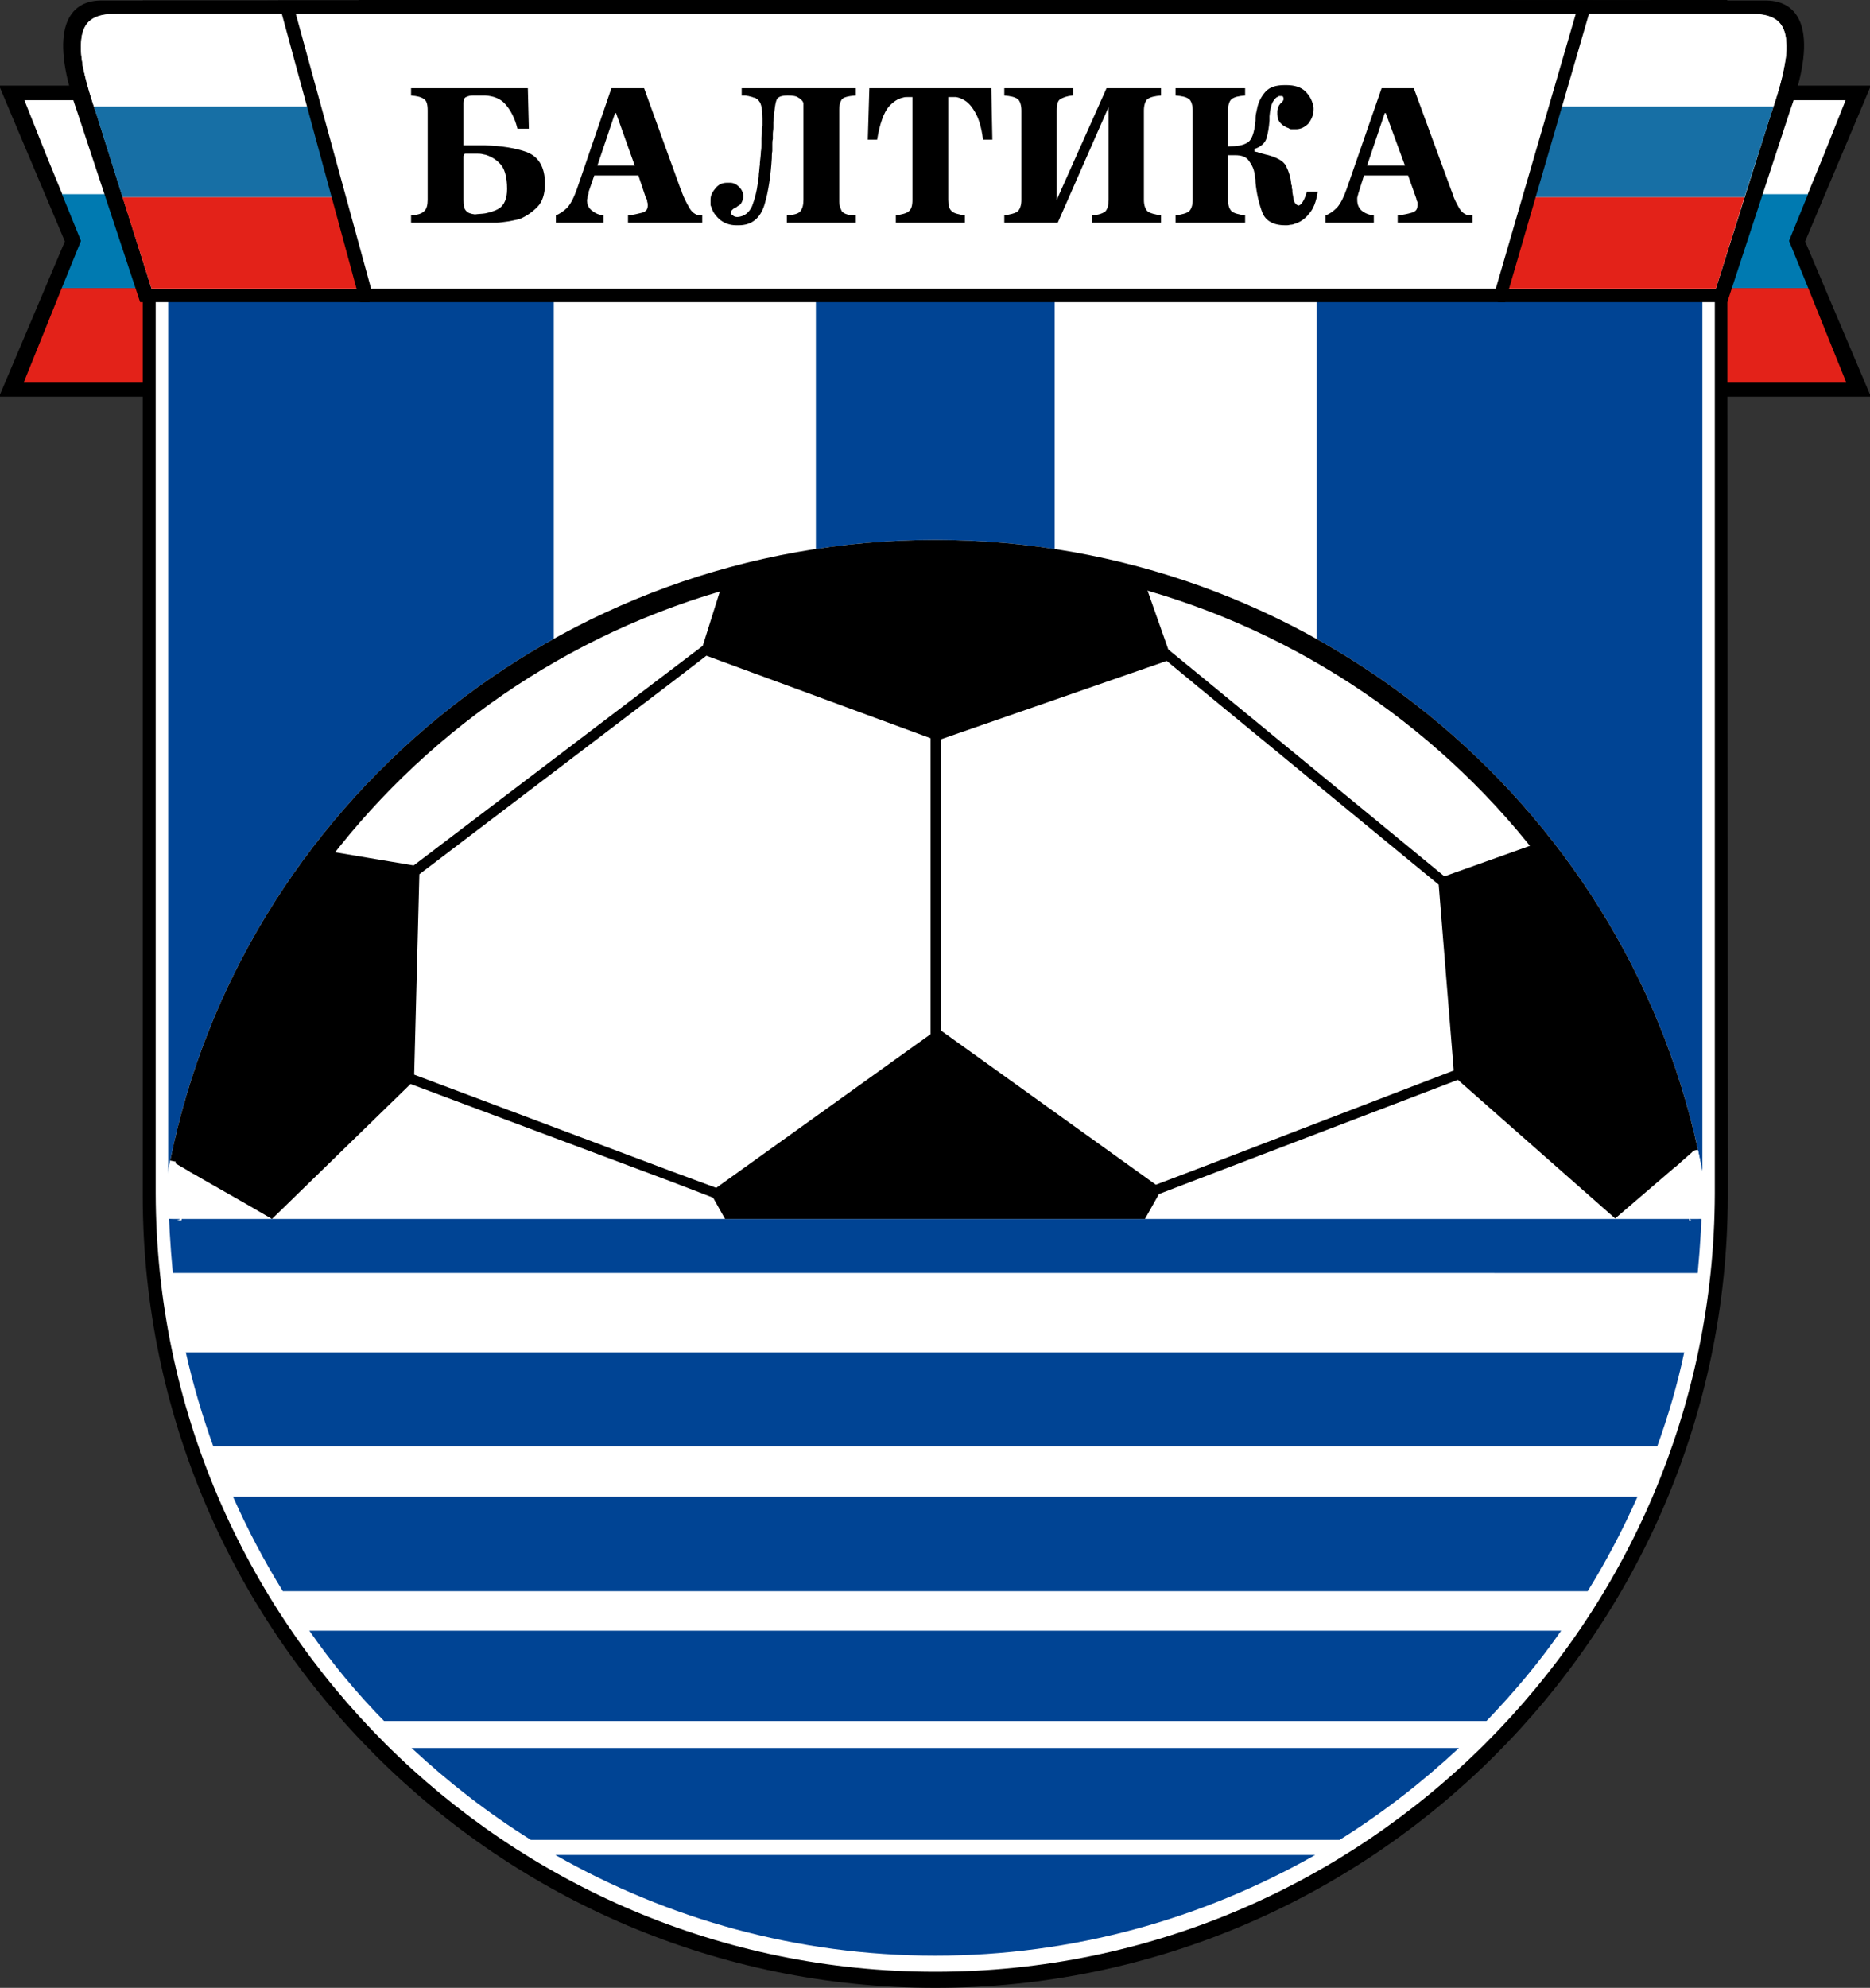 <?xml version="1.0" encoding="utf-8"?>
<!-- Generator: Adobe Illustrator 13.0.0, SVG Export Plug-In . SVG Version: 6.00 Build 14948)  -->
<!DOCTYPE svg PUBLIC "-//W3C//DTD SVG 1.1//EN" "http://www.w3.org/Graphics/SVG/1.1/DTD/svg11.dtd">
<svg version="1.1" id="Ebene_1" xmlns="http://www.w3.org/2000/svg" xmlns:xlink="http://www.w3.org/1999/xlink" x="0px" y="0px"
	 width="528.133px" height="561.259px" viewBox="0 0 528.133 561.259" enable-background="new 0 0 528.133 561.259"
	 xml:space="preserve">
<rect x="0" y="0" width="528.133" height="561.259" fill="#333333" stroke="none"/>
<polygon fill-rule="evenodd" clip-rule="evenodd" points="0,111.987 63.763,111.987 63.763,24.186 0,24.186 0,24.772 18.324,68.161 
	0,111.401 0,111.987 "/>
<polygon fill-rule="evenodd" clip-rule="evenodd" points="59.659,107.883 59.659,28.143 6.743,28.291 22.868,68.161 6.743,108.029 
	59.659,107.883 "/>
<polygon fill-rule="evenodd" clip-rule="evenodd" fill="#E32219" points="59.659,108.029 6.743,108.029 6.743,107.883 
	13.192,91.906 17.443,81.353 59.659,81.353 59.659,108.029 "/>
<polygon fill-rule="evenodd" clip-rule="evenodd" fill="#007AB1" points="59.659,81.353 17.443,81.353 22.868,68.013 17.443,54.675 
	59.659,54.675 59.659,81.353 "/>
<polygon fill-rule="evenodd" clip-rule="evenodd" fill="#FFFFFF" points="59.659,54.82 17.59,54.82 13.192,44.121 6.889,28.291 
	59.659,28.291 59.659,54.82 "/>
<polygon fill-rule="evenodd" clip-rule="evenodd" points="528.133,111.987 464.369,111.987 464.369,24.186 528.133,24.186 
	528.133,24.772 509.811,68.161 528.133,111.401 528.133,111.987 "/>
<polygon fill-rule="evenodd" clip-rule="evenodd" points="468.473,107.883 468.473,28.143 521.389,28.291 505.267,68.161 
	521.389,108.029 468.473,107.883 "/>
<polygon fill-rule="evenodd" clip-rule="evenodd" fill="#E32219" points="468.473,108.029 521.389,108.029 521.389,107.883 
	514.938,91.906 510.69,81.353 468.473,81.353 468.473,108.029 "/>
<polygon fill-rule="evenodd" clip-rule="evenodd" fill="#007AB1" points="468.473,81.353 510.69,81.353 505.267,68.013 
	510.69,54.675 468.473,54.675 468.473,81.353 "/>
<polygon fill-rule="evenodd" clip-rule="evenodd" fill="#FFFFFF" points="468.473,54.82 510.541,54.82 514.938,44.121 
	521.246,28.291 468.473,28.291 468.473,54.82 "/>
<path fill-rule="evenodd" clip-rule="evenodd" d="M264.139,561.259c122.982,0,223.538-100.263,223.831-223.242L487.827,0
	L40.311,0.145v337.286v0.586C40.604,460.997,141.012,561.259,264.139,561.259L264.139,561.259z"/>
<path fill-rule="evenodd" clip-rule="evenodd" fill="#FFFFFF" d="M264.139,556.715c121.078,0,219.873-98.648,220.166-219.724V4.69
	H43.973v331.715v0.586C44.268,458.067,143.064,556.715,264.139,556.715L264.139,556.715z"/>
<path fill-rule="evenodd" clip-rule="evenodd" fill="#004494" d="M264.139,552.171c38.991,0,75.489-10.406,107.303-28.436H156.844
	C188.503,541.765,225.149,552.171,264.139,552.171L264.139,552.171z M378.327,519.485c12.021-7.477,23.309-16.271,33.715-25.945
	H116.24c10.408,9.674,21.694,18.469,33.713,25.945H378.327L378.327,519.485z M419.811,485.917
	c7.623-7.913,14.804-16.415,21.105-25.503H87.362c6.303,9.088,13.34,17.59,21.108,25.503H419.811L419.811,485.917z M448.393,449.272
	c5.276-8.502,9.97-17.443,14.071-26.678H65.815c4.103,9.234,8.795,18.176,14.071,26.678H448.393L448.393,449.272z M468.037,408.376
	c3.076-8.502,5.716-17.443,7.623-26.531H52.477c2.052,9.088,4.69,18.029,7.768,26.531H468.037L468.037,408.376z M479.468,359.418
	c0.735-7.623,1.172-15.39,1.321-23.309V9.234H47.492v326.29v0.586c0.148,7.919,0.587,15.686,1.32,23.309H479.468L479.468,359.418z"
	/>
<path fill-rule="evenodd" clip-rule="evenodd" fill="#FFFFFF" d="M230.426,158.016V9.234h-74.023v174.579
	C178.976,171.062,203.896,162.119,230.426,158.016L230.426,158.016z"/>
<path fill-rule="evenodd" clip-rule="evenodd" fill="#FFFFFF" d="M371.878,183.813V9.234h-74.024v148.781
	C324.385,162.119,349.452,171.062,371.878,183.813L371.878,183.813z"/>
<path fill-rule="evenodd" clip-rule="evenodd" fill="#FFFFFF" d="M479.908,344.175c-13.192-106.126-105.1-188.799-215.769-188.799
	c-110.814,0-202.721,82.673-215.767,188.799H479.908L479.908,344.175z"/>
<path fill-rule="evenodd" clip-rule="evenodd" d="M38.991,0.145h-9.968h-0.732c-8.648,0.148-14.805,7.77-6.596,31.077L39.577,85.31
	h64.789V0.145H38.991L38.991,0.145z"/>
<path fill-rule="evenodd" clip-rule="evenodd" fill="#FFFFFF" d="M33.274,3.958c-8.355,0-15.245,2.199-6.01,28.291L42.803,81.5
	h60.391l-3.517-25.506V3.958H42.362H33.274L33.274,3.958z"/>
<path fill-rule="evenodd" clip-rule="evenodd" fill="#176FA5" d="M34.594,55.701h65.083V30.048c-10.702,0-73.146,0-73.146,0
	L34.594,55.701L34.594,55.701z"/>
<path fill-rule="evenodd" clip-rule="evenodd" fill="#FFFFFF" d="M26.531,30.048h73.146V3.958h-59.66c-3.664,0-6.596,0-8.941,0
	c-8.208,0.441-8.208,6.155-8.208,10.26c0,1.759,0.439,3.371,0.439,4.25C24.186,22.28,24.625,24.04,26.531,30.048L26.531,30.048z"/>
<polygon fill-rule="evenodd" clip-rule="evenodd" fill="#E32219" points="42.803,81.5 103.339,81.5 99.677,55.701 34.594,55.701 
	42.803,81.5 "/>
<path fill-rule="evenodd" clip-rule="evenodd" d="M488.263,0.145h10.116h0.583c8.795,0.148,14.95,7.77,6.598,31.077L487.827,85.31
	h-64.79V0.145H488.263L488.263,0.145z"/>
<path fill-rule="evenodd" clip-rule="evenodd" fill="#FFFFFF" d="M493.982,3.958c8.502,0,15.39,2.199,6.155,28.291L484.601,81.5
	h-60.393l3.516-25.506V3.958h57.313H493.982L493.982,3.958z"/>
<path fill-rule="evenodd" clip-rule="evenodd" fill="#176FA5" d="M492.661,55.701h-64.937V30.048c10.702,0,73.143,0,73.143,0
	L492.661,55.701L492.661,55.701z"/>
<path fill-rule="evenodd" clip-rule="evenodd" fill="#FFFFFF" d="M500.867,30.048h-73.143V3.958h59.514c3.665,0,6.595,0,8.941,0
	c8.355,0.441,8.355,6.155,8.355,10.26c0,1.759-0.442,3.371-0.586,4.25C503.213,22.28,502.777,24.04,500.867,30.048L500.867,30.048z"
	/>
<polygon fill-rule="evenodd" clip-rule="evenodd" fill="#E32219" points="484.601,81.5 424.062,81.5 427.724,55.701 492.661,55.701 
	484.601,81.5 "/>
<polygon fill-rule="evenodd" clip-rule="evenodd" points="101.288,0.145 78.567,0.145 101.728,85.31 425.087,85.31 449.861,0.145 
	426.845,0.145 426.845,0 101.288,0 101.288,0.145 "/>
<polygon fill-rule="evenodd" clip-rule="evenodd" fill="#FFFFFF" points="105.686,3.958 83.553,3.958 104.807,81.5 422.448,81.5 
	445.021,3.958 422.594,3.958 105.686,3.958 "/>
<path fill-rule="evenodd" clip-rule="evenodd" d="M391.373,49.544v-2.785h5.423l-5.423-14.805v-7.037h7.919l10.553,28.733
	c0,0,0,0.145,0.144,0.293c0,0.145,0,0.292,0.149,0.439c0.437,1.611,1.172,2.93,1.904,4.25c0.729,1.32,1.758,2.052,2.933,2.199
	c0,0,0,0,0.144,0h0.149h0.583v2.052h-0.583h-20.522v-2.052c1.468-0.146,2.783-0.439,3.809-0.731c1.175-0.294,1.764-0.88,1.764-2.054
	c0-0.439,0-0.734,0-1.027c-0.149-0.145-0.149-0.438-0.296-0.732c0,0,0,0,0-0.146l-2.344-6.596H391.373L391.373,49.544z
	 M391.373,24.917v7.037h-0.296l-4.98,14.805h5.276v2.785h-6.155l-1.468,4.69c0,0.148-0.146,0.294-0.146,0.441
	c0,0.293-0.146,0.438-0.146,0.586c0,0.146-0.144,0.439-0.144,0.586c0,0.293,0,0.439,0,0.586c0,1.32,0.437,2.347,1.315,3.079
	s2.051,1.172,3.372,1.318v2.052h-0.583h-13.046v-2.052c1.172-0.439,2.197-1.173,3.226-2.199c1.025-1.172,1.901-2.931,2.783-5.423
	l9.82-28.292h0.589H391.373L391.373,24.917z M173.994,49.544v-2.785h5.276l-5.276-14.805v-7.037h7.915l10.408,28.733
	c0,0,0.145,0.145,0.145,0.293c0.146,0.145,0.146,0.292,0.146,0.439c0.587,1.611,1.32,2.93,2.052,4.25
	c0.734,1.32,1.761,2.052,2.933,2.199h0.148c0,0,0,0,0.145,0h0.439v2.052h-0.439h-20.522v-2.052c1.466-0.146,2.64-0.439,3.812-0.731
	c1.173-0.294,1.759-0.88,1.759-2.054c0-0.439,0-0.734-0.146-1.027c0-0.145,0-0.438-0.146-0.732c0,0,0,0,0-0.146
	c-0.146,0-0.146,0-0.146,0l-2.199-6.596H173.994L173.994,49.544z M209.465,24.917h0.586h31.663v2.054
	c-2.347,0.146-3.812,0.586-4.104,1.32c-0.441,0.732-0.587,1.613-0.587,2.638v0.145c0,0,0,0,0,0.148v25.211c0,0,0,0.148,0,0.293
	c0,0,0,0.148,0,0.293c0,0.88,0.294,1.761,0.734,2.638c0.586,0.734,1.906,1.173,3.958,1.173v2.052h-0.587h-18.908v-2.052
	c1.906-0.146,3.226-0.439,3.812-1.173c0.586-0.732,0.879-1.758,0.879-3.224V29.755c0-0.146,0-0.293,0-0.586
	c0-0.146-0.146-0.293-0.146-0.439c-0.293-0.439-0.732-0.88-1.318-1.173c-0.587-0.439-1.613-0.586-2.933-0.586
	c-1.613,0-2.638,0.293-3.079,1.027c-0.438,0.732-0.732,2.931-1.025,6.448c0,0.587,0,1.027,0,1.613s-0.146,1.173-0.146,1.759
	c0,0.439,0,0.879,0,1.466c-0.146,0.438-0.146,0.879-0.146,1.318c0,0.732,0,1.32,0,2.052c-0.146,0.732-0.146,1.32-0.146,2.054
	c-0.293,4.689-0.879,9.086-2.052,13.044c-1.172,3.81-3.519,5.864-7.329,5.864h-0.587c-1.904,0-3.371-0.586-4.542-1.466
	c-1.027-0.88-1.906-1.906-2.347-3.078c-0.145-0.441-0.293-0.734-0.439-1.173c0-0.439,0-0.732,0-1.173v-0.145
	c0-0.148,0-0.148,0-0.294c0-1.173,0.587-2.199,1.468-3.224c0.877-1.025,1.903-1.466,3.224-1.466h0.584c0,0,0,0,0.148,0
	c0,0,0,0,0.145,0c0.88,0,1.759,0.441,2.493,1.172c0.732,0.734,1.173,1.614,1.173,2.64c0,0.293,0,0.732-0.148,1.025
	c-0.146,0.441-0.293,0.734-0.586,1.173c-0.146,0.146-0.439,0.439-0.586,0.439c-0.293,0.148-0.439,0.293-0.587,0.439
	c-0.146,0-0.146,0-0.146,0.146c-0.146,0-0.146,0-0.146,0c-0.439,0.148-0.732,0.441-0.879,0.587
	c-0.293,0.293-0.439,0.438-0.439,0.732c0,0.439,0.146,0.586,0.586,0.879c0.293,0.294,0.732,0.439,1.32,0.439
	c1.904-0.145,3.224-1.17,4.103-3.076c0.734-1.907,1.32-4.106,1.613-6.451c0.146-0.88,0.293-1.759,0.293-2.637
	c0.146-0.88,0.146-1.761,0.293-2.64V46.32c0-0.148,0-0.293,0-0.293c0.148-1.466,0.294-2.493,0.294-3.224
	c0.146-0.734,0.146-1.468,0.146-2.054c0-0.146,0-0.439,0-0.586c0-0.148,0-0.293,0-0.441c0-0.145,0-0.292,0-0.438
	c0-0.148,0-0.294,0-0.439c0.146-0.88,0.146-1.613,0.146-2.054c0-0.438,0-0.879,0.145-1.172c0-0.293,0-0.439,0-0.88
	c0-0.293,0-0.731,0-1.172c0-2.493-0.292-3.958-0.732-4.69c-0.439-0.734-1.025-1.172-1.611-1.32c-0.146,0-0.146,0-0.293,0
	c0-0.146-0.146-0.146-0.146-0.146c-0.294,0-0.441-0.146-0.587-0.146c-0.293,0-0.439-0.146-0.586-0.146
	c-0.293,0-0.587-0.146-0.879-0.146c-0.294,0-0.734,0-1.027,0V24.917L209.465,24.917z M267.805,56.433
	c0,1.613,0.293,2.64,1.025,3.224c0.588,0.587,1.906,0.88,3.664,1.173v2.052h-0.586H253v-2.052c1.759-0.293,3.078-0.586,3.664-1.173
	c0.732-0.584,1.027-1.611,1.027-3.224V27.41h-0.294c-0.438,0-0.732,0-1.172,0s-0.732,0-1.172,0.146
	c-1.466,0.293-2.786,1.173-4.106,2.64c-1.318,1.611-2.49,4.689-3.224,9.234h-0.586h-2.052l0.439-14.514h0.587h33.857l0.296,14.514
	h-0.437h-2.2c-0.442-3.665-1.321-6.303-2.347-7.916c-1.025-1.759-2.051-2.785-3.226-3.372c-0.732-0.438-1.318-0.586-2.051-0.732
	c-0.586,0-1.32,0-1.906,0h-0.293V56.433L267.805,56.433z M327.904,24.917v2.054c-1.758,0.146-3.079,0.439-3.814,1.027
	c-0.586,0.439-1.025,1.611-1.025,3.224v25.211c0,1.613,0.439,2.64,1.025,3.224c0.735,0.587,2.057,0.88,3.814,1.173v2.052h-0.589
	H308.41v-2.052c1.901-0.146,3.076-0.586,3.809-1.173c0.589-0.732,0.882-1.758,0.882-3.224V30.196l-14.367,32.687h-0.583h-14.514
	v-2.052c1.758-0.293,3.079-0.586,3.809-1.173c0.589-0.584,1.028-1.611,1.028-3.224V31.222c0-1.613-0.439-2.785-1.028-3.224
	c-0.729-0.587-2.051-0.88-3.809-1.027v-2.054h0.583h18.911v2.054c0,0,0,0-0.146,0c0,0,0,0-0.146,0
	c-1.465,0.146-2.637,0.586-3.372,1.027c-0.732,0.439-1.025,1.465-1.025,3.224v25.211l14.071-31.516h0.589H327.904L327.904,24.917z
	 M346.956,41.335c2.347,0,4.104-0.292,5.279-1.025c1.172-0.587,2.051-2.638,2.347-6.302c0-0.587,0-1.173,0.146-1.906
	c0.146-0.587,0.293-1.32,0.442-2.054c0.437-1.611,1.172-2.931,2.197-4.103c1.169-1.32,2.93-1.906,5.423-1.906h0.586
	c2.197,0,4.104,0.586,5.273,1.759c1.178,1.172,1.907,2.492,2.203,3.957c0,0.293,0,0.441,0.144,0.586c0,0.294,0,0.441,0,0.587
	c0,1.466-0.589,2.785-1.465,3.957c-1.025,1.027-2.2,1.613-3.516,1.613h-0.589c-0.293,0-0.586,0-0.729,0
	c-0.296,0-0.589-0.145-0.738-0.293c-0.879-0.293-1.608-0.732-2.194-1.32c-0.735-0.732-1.028-1.611-1.028-2.637
	c0-0.294,0-0.587,0-0.88c0-0.294,0.146-0.586,0.146-0.88c0.146-0.146,0.146-0.439,0.293-0.584c0-0.148,0.149-0.294,0.293-0.441
	c0,0,0.149-0.146,0.149-0.293c0.146,0,0.146-0.146,0.29-0.146c0.146-0.146,0.293-0.293,0.442-0.586
	c0.146-0.146,0.146-0.294,0.146-0.587c0-0.145,0-0.145,0-0.145c0-0.148-0.146-0.294-0.146-0.441
	c-0.149-0.146-0.296-0.146-0.442-0.146c-0.144,0-0.439,0-0.583,0c-0.149,0-0.442,0.146-0.589,0.293
	c-0.439,0.146-0.882,0.732-1.318,1.466c-0.439,0.879-0.732,2.197-0.882,3.958c0,0.293,0,0.439,0,0.586c0,0.293,0,0.439,0,0.587
	c-0.144,2.051-0.437,3.664-0.879,5.128c-0.437,1.32-1.611,2.347-3.372,2.933v0.734c0.442,0,0.589,0.145,0.885,0.145
	c0.287,0.148,0.437,0.148,0.583,0.293c0.146,0,0.146,0,0.146,0c0.296,0,0.442,0,0.586,0.146c0.146,0,0.293,0,0.586,0.146
	c3.372,0.734,5.426,1.906,6.155,3.372c0.732,1.465,1.321,3.226,1.471,5.276c0,0,0,0.148,0.144,0.148c0,0.146,0,0.146,0,0.293
	c0,0.145,0,0.292,0,0.439c0,0.146,0.149,0.439,0.149,0.587c0,0,0,0.145,0,0.293c0,0.145,0,0.145,0,0.292
	c0.144,0.879,0.29,1.759,0.437,2.492c0.296,0.734,0.732,1.173,1.321,1.32c0.437-0.146,0.876-0.439,1.318-1.32
	c0.439-0.732,0.732-1.613,1.028-2.638h0.437h2.64c-0.442,2.786-1.175,4.837-2.493,6.303c-1.172,1.466-2.493,2.345-3.955,2.786
	c-0.442,0.146-0.732,0.292-1.175,0.292c-0.293,0-0.589,0.148-1.025,0.148h-0.589c-3.366,0-5.566-1.32-6.448-3.665
	c-0.879-2.345-1.611-5.276-1.904-8.5c0-0.441,0-0.88-0.149-1.468c0-0.586-0.146-1.172-0.29-1.758
	c-0.293-1.172-0.882-2.054-1.611-3.079c-0.732-0.879-1.907-1.318-3.668-1.318h-2.051v12.605c0,1.613,0.439,2.64,1.025,3.224
	c0.735,0.587,1.907,0.88,3.812,1.173v2.052h-0.589h-19.055v-2.052c1.907-0.293,3.079-0.586,3.814-1.173
	c0.586-0.584,1.025-1.611,1.025-3.224V31.222c0-1.613-0.439-2.785-1.025-3.224c-0.735-0.587-1.907-0.88-3.814-1.027v-2.054h0.589
	h19.055v2.054c-1.904,0.146-3.076,0.439-3.812,1.027c-0.586,0.439-1.025,1.611-1.025,3.224v10.113H346.956L346.956,41.335z
	 M149.074,24.917l0.292,11.436h-0.584h-2.638c-0.734-3.079-2.052-5.424-3.519-7.037c-1.32-1.466-3.226-2.199-5.571-2.345v-2.054
	H149.074L149.074,24.917z M137.054,41.043c4.545,0.145,8.502,0.732,11.728,1.904c3.371,1.32,5.128,4.251,5.128,8.941
	c0,2.931-0.732,5.13-2.196,6.596c-1.613,1.614-3.226,2.64-4.985,3.372c-1.32,0.293-2.493,0.586-3.665,0.734
	c-1.173,0.145-2.052,0.292-2.638,0.292h-0.586h-2.786v-2.638c1.466-0.293,2.786-0.732,3.812-1.32
	c1.613-1.025,2.345-2.931,2.345-5.569c0-3.519-0.732-6.01-2.199-7.329c-1.172-1.173-2.492-1.906-3.958-2.345V41.043L137.054,41.043z
	 M173.994,24.917v7.037H173.7l-4.983,14.805h5.278v2.785h-6.157l-1.613,4.69c0,0.148,0,0.294,0,0.441
	c-0.148,0.293-0.148,0.438-0.148,0.586c-0.146,0.146-0.146,0.439-0.146,0.586c0,0.293-0.146,0.439-0.146,0.586
	c0,1.32,0.441,2.347,1.466,3.079c0.879,0.732,1.906,1.172,3.224,1.318v2.052h-0.586h-12.899v-2.052
	c1.027-0.439,2.199-1.173,3.226-2.199c1.025-1.172,1.906-2.931,2.786-5.423l9.674-28.292h0.586H173.994L173.994,24.917z
	 M137.054,26.971c-0.293,0-0.586,0-0.879,0h-1.906c-0.146,0-0.293,0-0.439,0s-0.146,0-0.294,0c-0.731,0-1.318,0.146-1.904,0.439
	c-0.439,0.146-0.732,0.732-0.732,1.613v12.021h5.276c0.293,0,0.586,0,0.879,0v2.638c-0.293,0-0.586-0.148-0.731-0.148
	c-0.589-0.146-1.175-0.146-1.761-0.146c-0.439,0-1.027,0-1.465,0c-0.146,0-0.146,0-0.293,0c0,0,0,0-0.148,0c-0.439,0-1.025,0-1.32,0
	c-0.293,0.146-0.438,0.441-0.438,0.88v12.166c0,1.466,0.145,2.492,0.732,3.079c0.441,0.587,1.32,0.879,2.492,1.025
	c1.025-0.146,2.052-0.146,2.931-0.293v2.638h-20.96v-2.052c1.759-0.146,2.931-0.439,3.664-1.173
	c0.732-0.584,1.025-1.758,1.025-3.224V31.222c0-1.759-0.293-2.785-1.025-3.224c-0.732-0.587-1.904-0.88-3.664-1.027v-2.054h0.586
	h20.375V26.971L137.054,26.971z"/>
<path fill="none" stroke="#FFFFFF" stroke-width="5.85" stroke-miterlimit="2.613" d="M478.786,336.365
	c-16.614-102.344-106.705-180.989-214.646-180.989c-109.131,0-199.923,80.177-215.118,183.974"/>
<path fill-rule="evenodd" clip-rule="evenodd" d="M338.017,193.635l68.306,56.142l4.251,52.475l-72.557,27.85v2.933l73.729-28.146
	l44.417,39.141l20.669-17.739c-2.786-13.485-7.327-28.289-13.488-41.774c-7.62-17.004-16.708-32.249-28.286-46.761
	c-8.944,3.226-18.182,6.451-27.12,9.675l-69.92-57.46V193.635L338.017,193.635z M329.515,186.598l8.502,7.037v-3.665l-8.063-6.596
	l-7.031-19.935c-19.207-5.571-38.555-7.768-58.636-8.063c-19.789,0.146-39.87,2.64-59.952,8.355
	c-1.906,6.155-3.958,12.458-5.864,18.615l-8.5,6.45v3.665l9.527-7.329l63.322,23.306v83.553l-60.538,43.389l-12.312-4.547v2.933
	l11.432,4.397l3.372,6.012H323.36l3.955-7.04l10.702-4.102v-2.933l-11.581,4.397l-60.684-43.535v-82.23L329.515,186.598
	L329.515,186.598z M189.971,188.796v3.665l-71.534,54.382l-1.463,56.58l72.998,27.41v2.933l-74.026-27.703l-39.136,38.112
	c-8.648-5.133-17.297-9.823-25.945-14.953c3.372-18.322,9.381-35.033,17.443-51.891c6.303-13.484,14.659-26.53,23.159-37.23
	l25.359,4.251L189.971,188.796L189.971,188.796z"/>
<path fill="none" stroke="#FFFFFF" stroke-width="5.85" stroke-miterlimit="2.613" d="M48.428,343.724
	c-0.019,0.149-0.037,0.299-0.056,0.451 M50.949,328.261c-1.025,5.095-2.036,10.761-2.688,15.979"/>
<path fill="none" stroke="#000000" stroke-width="5.85" stroke-miterlimit="2.613" d="M476.679,325.264
	c-21.1-96.876-108.536-169.888-212.54-169.888c-105.211,0-193.377,74.522-213.19,172.885"/>
<path fill="none" stroke="#FFFFFF" stroke-width="5.85" stroke-miterlimit="2.613" d="M476.823,325.923
	c-0.047-0.22-0.097-0.439-0.144-0.659 M479.99,344.269c-0.768-6.167-1.881-12.352-3.167-18.346"/>
<polygon fill-rule="evenodd" clip-rule="evenodd" points="54.686,331.452 49.532,328.46 49.724,327.634 54.495,328.141 
	54.686,331.452 "/>
<polygon fill-rule="evenodd" clip-rule="evenodd" points="473.117,329.509 478.015,325.214 477.76,324.166 472.797,325.789 
	473.117,329.509 "/>
<polygon fill-rule="evenodd" clip-rule="evenodd" fill="#004494" points="477.092,344.175 480.529,344.175 478.557,345.16 
	477.092,344.175 "/>
<polygon fill-rule="evenodd" clip-rule="evenodd" fill="#004494" points="51.028,344.175 47.752,344.175 48.229,345.066 
	51.028,344.175 "/>
</svg>
